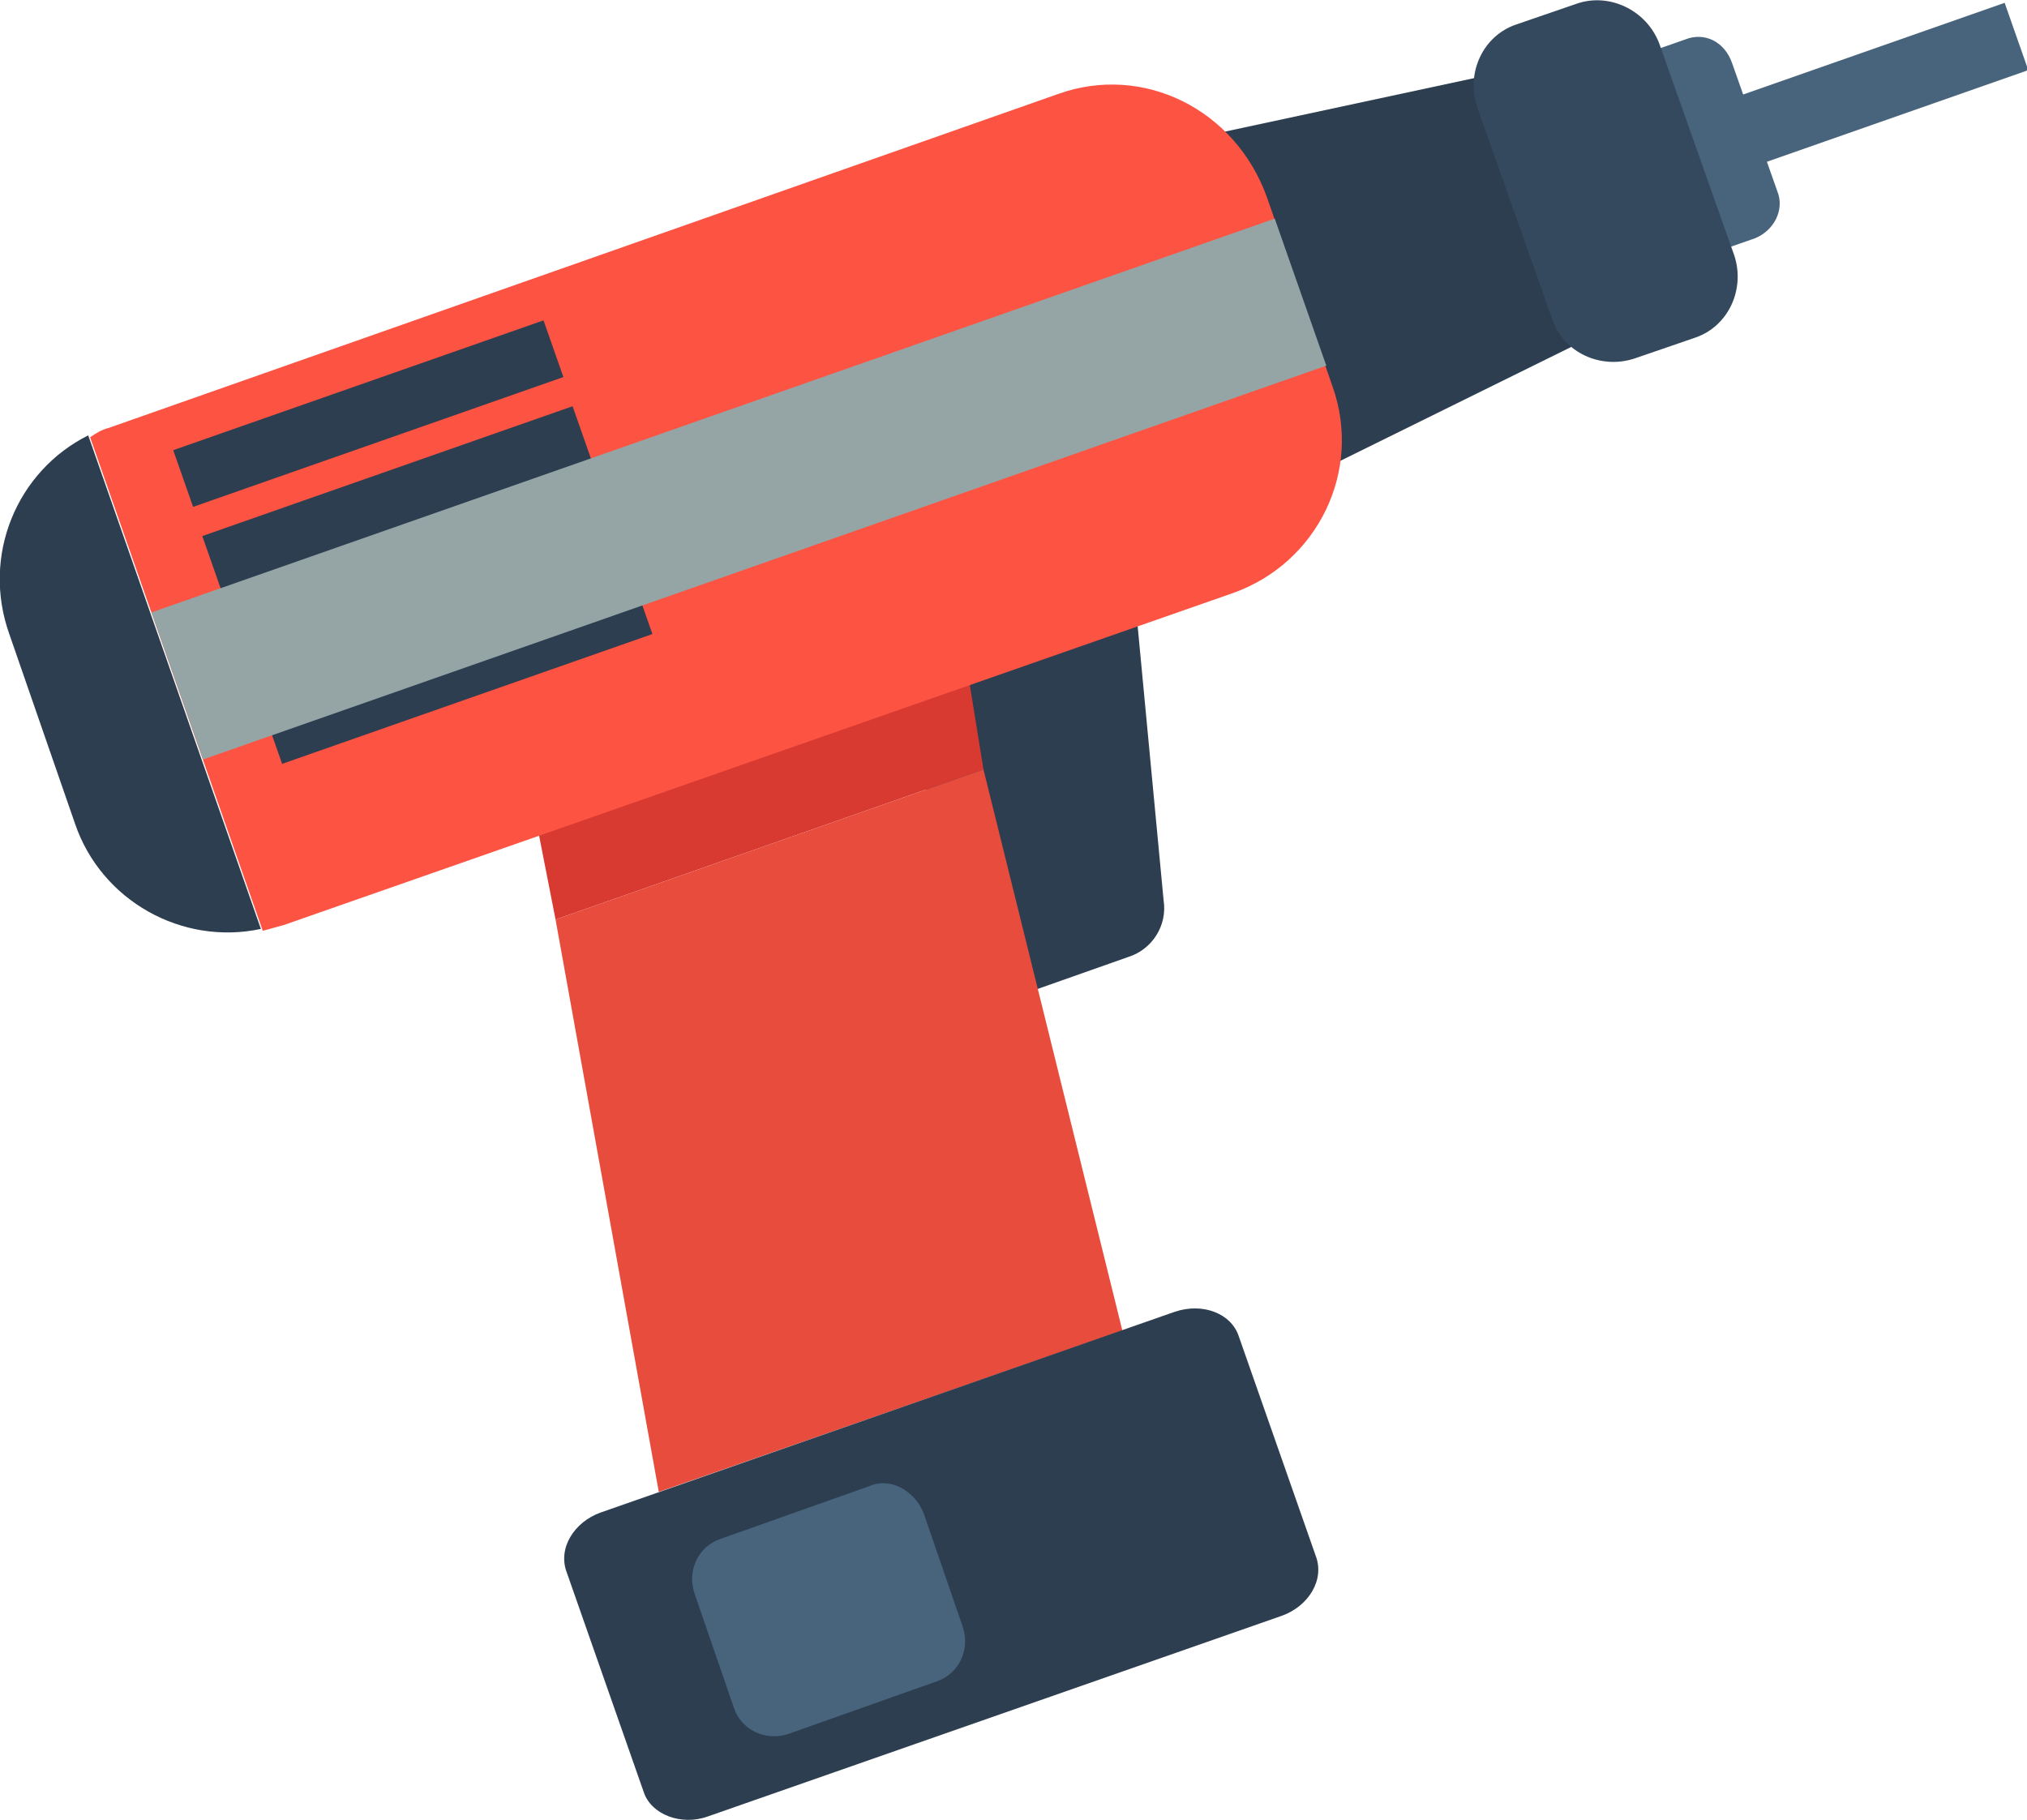 <?xml version="1.0" encoding="utf-8"?>
<!-- Generator: Adobe Illustrator 19.0.1, SVG Export Plug-In . SVG Version: 6.00 Build 0)  -->
<svg version="1.1" id="Слой_1" xmlns="http://www.w3.org/2000/svg" xmlns:xlink="http://www.w3.org/1999/xlink" x="0px" y="0px"
	 width="108px" height="97px" viewBox="0 0 108 97" enable-background="new 0 0 108 97" xml:space="preserve">
<g id="_x32_3">
	<rect x="90.3" y="3" transform="matrix(0.944 -0.331 0.331 0.944 3.959 33.033)" fill="#48647C" width="17.6" height="3.8"/>
	<path fill="#48647C" d="M89.8,2.1l-4.3,1.5l3.7,10.6l4.3-1.5c1-0.4,1.6-1.5,1.2-2.5l-2.4-6.8C91.9,2.2,90.8,1.7,89.8,2.1z"/>
	<polygon fill="#2C3E50" points="79.3,4 63,7.5 69.3,25.6 84.3,18.2 	"/>
	<path fill="#2C3E50" d="M60.4,31.1l-13.8,3.1l6.7,19.2l6.8-2.4c1.3-0.4,2.1-1.7,1.9-3L60.4,31.1z"/>
	<polygon fill="#D83A32" points="51.3,34.2 28.6,43.9 29.6,49 52.4,41 	"/>
	<polygon fill="#E74C3C" points="29.6,49 35.1,79.5 59.8,70.9 52.4,41 	"/>
	<path fill="#2C3E50" d="M0.5,33.8L4,43.9c1.4,4.1,5.7,6.5,9.9,5.6L4.7,23.2C0.9,25.1-1,29.6,0.5,33.8z"/>
	<path fill="#FD5342" d="M56.4,5L5.8,22.8c-0.4,0.1-0.7,0.3-1,0.5l9.2,26.3c0.4-0.1,0.7-0.2,1.1-0.3l50.6-17.7
		c4.5-1.6,6.9-6.5,5.3-11l-3.5-10.1C65.8,5.8,60.9,3.4,56.4,5z"/>
	<g>
		
			<rect x="18" y="11.6" transform="matrix(0.331 0.944 -0.944 0.331 33.951 -3.76)" fill="#2C3E50" width="3.2" height="20.9"/>
		
			<rect x="19.6" y="16.2" transform="matrix(0.331 0.944 -0.944 0.331 39.313 -2.217)" fill="#2C3E50" width="3.2" height="20.9"/>
		
			<rect x="21.2" y="20.7" transform="matrix(0.331 0.944 -0.944 0.331 44.675 -0.675)" fill="#2C3E50" width="3.2" height="20.9"/>
		
			<rect x="22.8" y="25.3" transform="matrix(0.331 0.944 -0.944 0.331 50.038 0.868)" fill="#2C3E50" width="3.2" height="20.9"/>
	</g>
	
		<rect x="35.2" y="-5.7" transform="matrix(0.331 0.944 -0.944 0.331 50.887 -19.692)" fill="#95A5A6" width="8.3" height="63.4"/>
	<path fill="#34495E" d="M84,0.2l-3.2,1.1c-1.8,0.6-2.7,2.6-2.1,4.4l4,11.3c0.6,1.8,2.6,2.7,4.4,2.1l3.2-1.1
		c1.8-0.6,2.7-2.6,2.1-4.4l-4-11.3C87.7,0.5,85.7-0.4,84,0.2z"/>
	<path fill="#2C3E50" d="M62.6,69.9L32,80.6c-1.4,0.5-2.3,1.9-1.8,3.2l4.1,11.7c0.4,1.2,2,1.8,3.4,1.3l30.6-10.7
		c1.4-0.5,2.3-1.9,1.8-3.2L66,71.2C65.6,70,64.1,69.4,62.6,69.9z"/>
	<path fill="#48647C" d="M46.3,79.2l-7.9,2.8c-1.2,0.4-1.8,1.7-1.4,2.9l2.1,6.1c0.4,1.2,1.7,1.8,2.9,1.4l7.9-2.8
		c1.2-0.4,1.8-1.7,1.4-2.9l-2.1-6.1C48.7,79.4,47.4,78.7,46.3,79.2z"/>
</g>
</svg>
